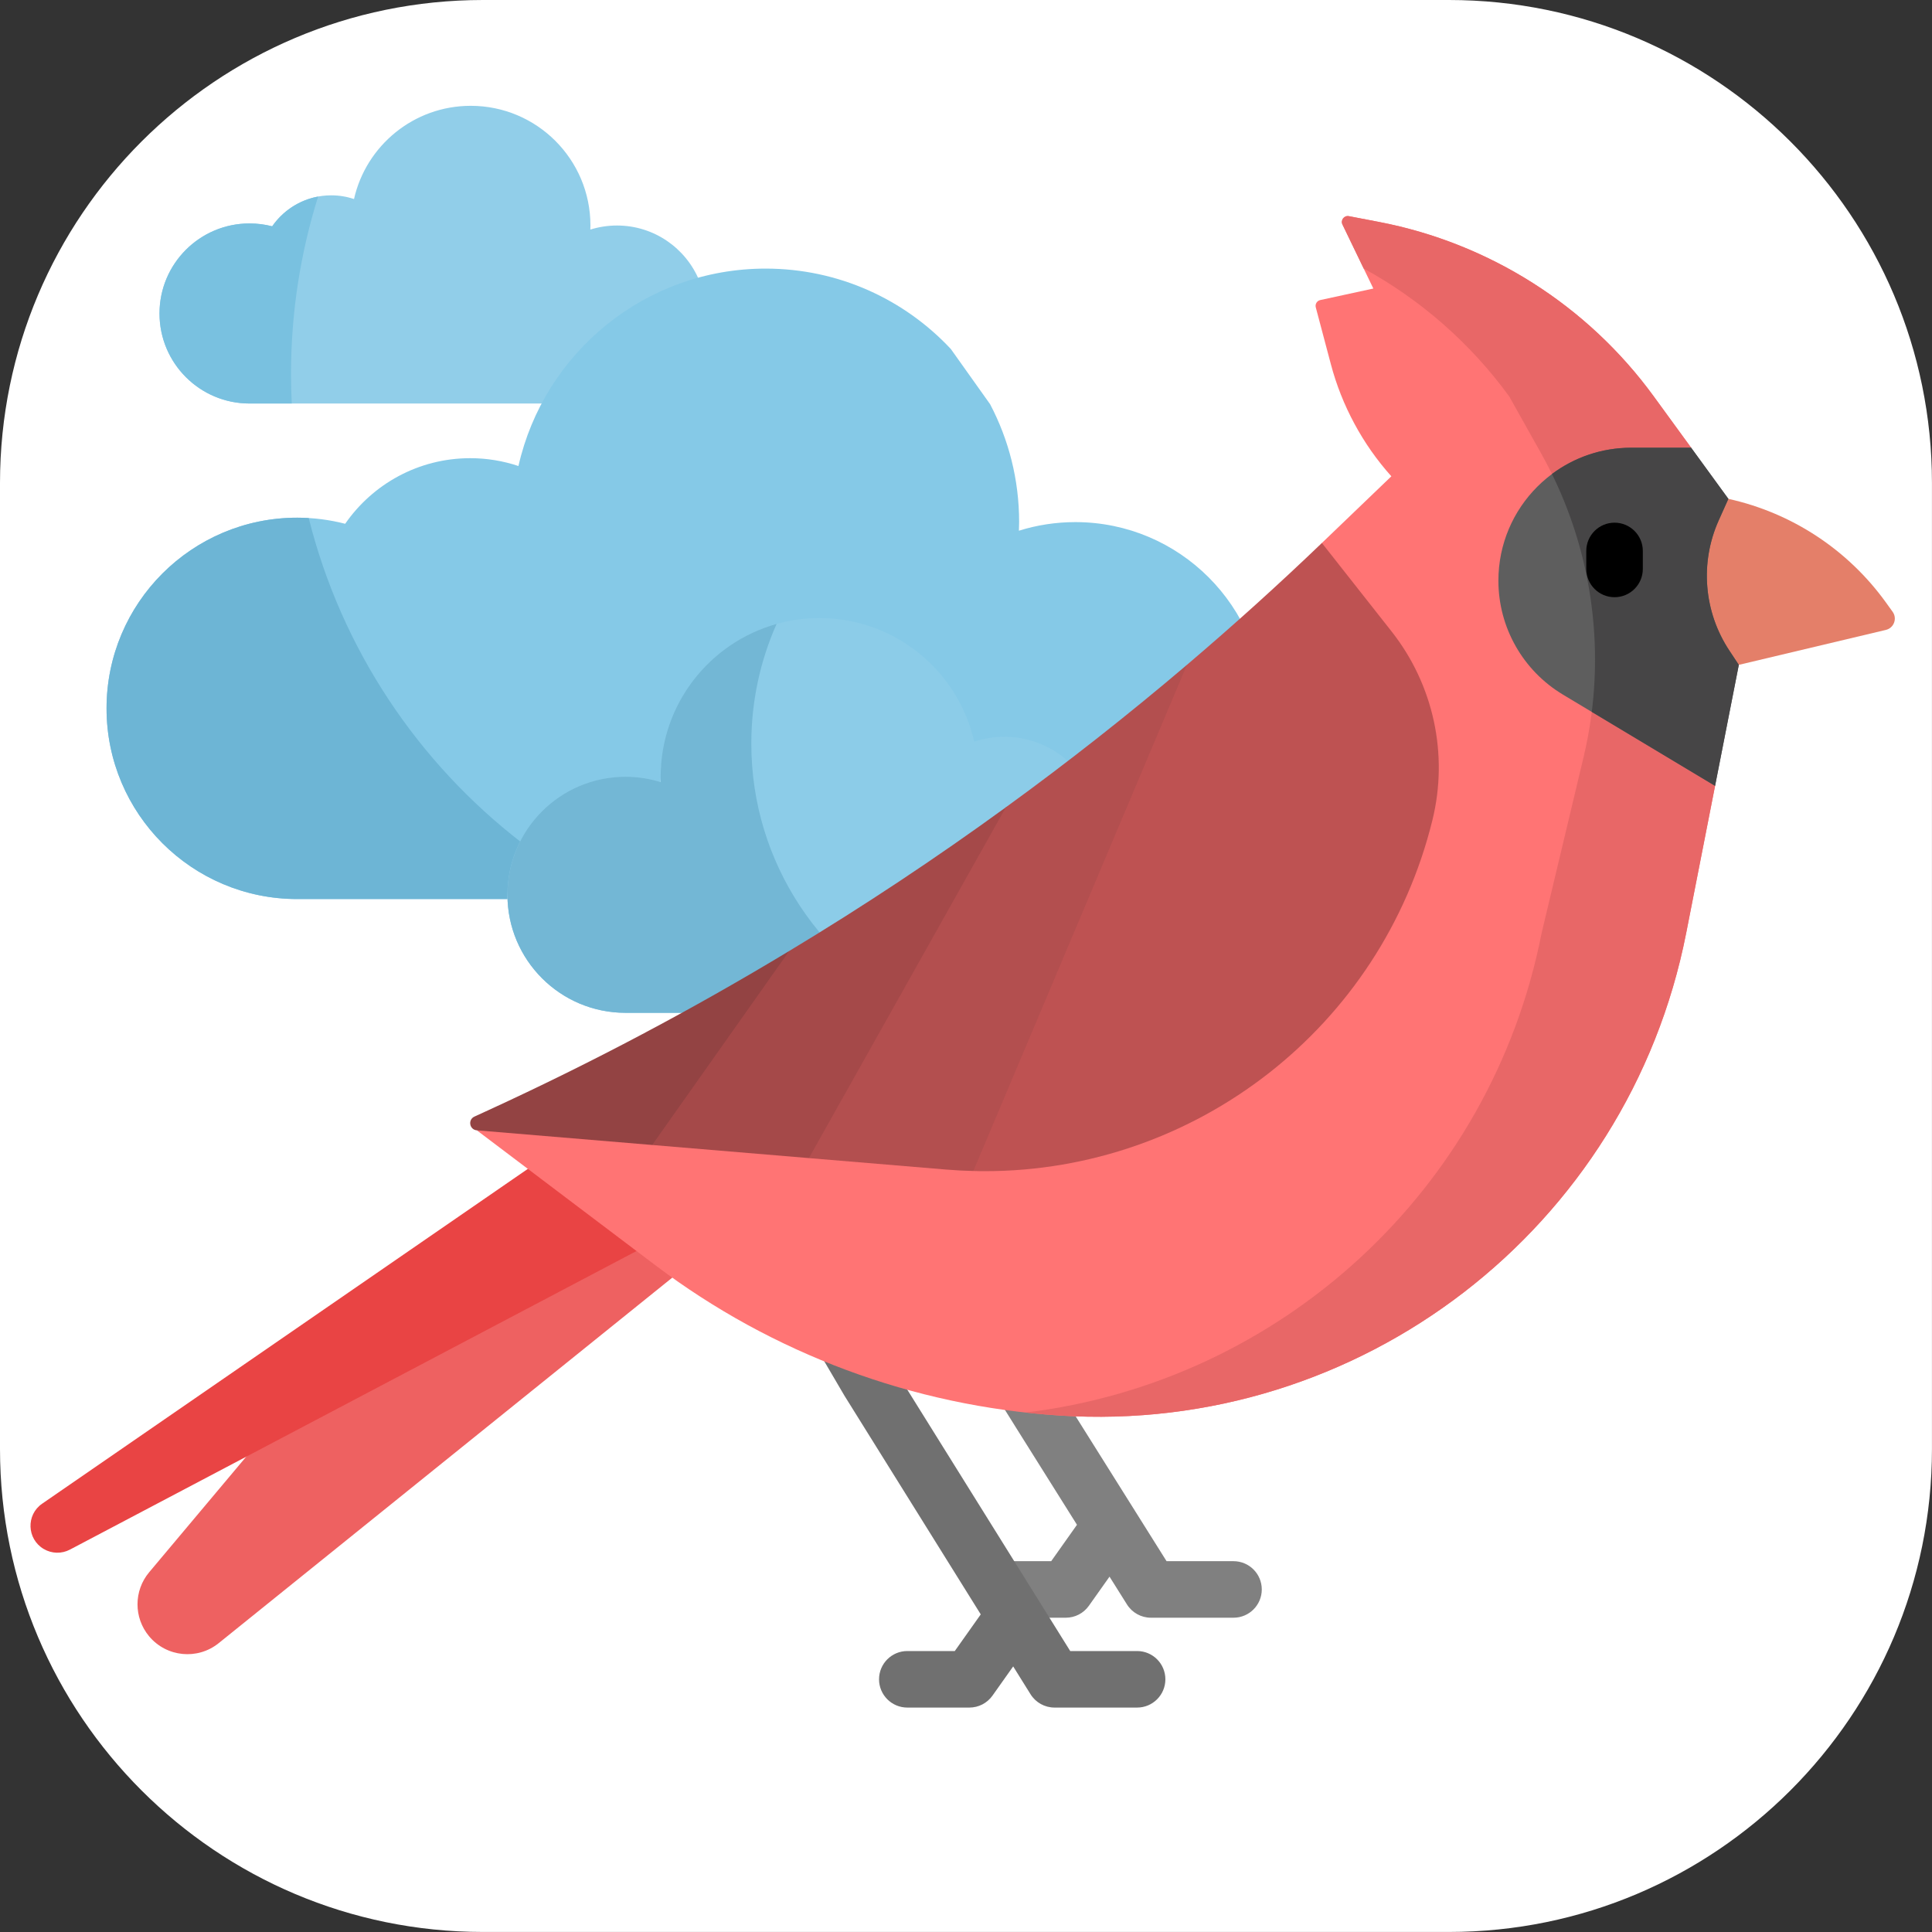 <?xml version="1.0" encoding="UTF-8" standalone="no"?>
<!DOCTYPE svg PUBLIC "-//W3C//DTD SVG 1.1//EN" "http://www.w3.org/Graphics/SVG/1.1/DTD/svg11.dtd">
<svg width="100%" height="100%" viewBox="0 0 512 512" version="1.1" xmlns="http://www.w3.org/2000/svg" xmlns:xlink="http://www.w3.org/1999/xlink" xml:space="preserve" xmlns:serif="http://www.serif.com/" style="fill-rule:evenodd;clip-rule:evenodd;stroke-linejoin:round;stroke-miterlimit:2;">
    <rect x="0" y="0" width="512" height="512" fill="#333333" stroke="none"/>
    <g transform="matrix(1.053,0,0,1.053,-13.192,-20.139)">
        <g id="bg">
            <path d="M498.749,140.68C498.749,73.592 444.282,19.125 377.193,19.125L134.083,19.125C66.995,19.125 12.528,73.592 12.528,140.68L12.528,383.79C12.528,450.878 66.995,505.345 134.083,505.345L377.193,505.345C444.282,505.345 498.749,450.878 498.749,383.79L498.749,140.68Z" style="fill:white;"/>
        </g>
    </g>
    <g id="clouds" transform="matrix(1,0,0,1,9.217,5.354)">
        <g transform="matrix(0.599,0,0,0.599,172.363,142.871)">
            <g id="clouds1" serif:id="clouds">
                <g transform="matrix(1,0,0,1,-255.999,-255.999)">
                    <path d="M155.968,187.07L194.222,187.07C208.512,160.854 232.934,140.976 262.246,132.713C256.349,118.395 242.267,108.316 225.827,108.316C221.717,108.316 217.758,108.949 214.037,110.114C214.057,109.516 214.083,108.919 214.083,108.316C214.083,79.072 190.369,55.36 161.123,55.36C135.9,55.36 114.814,72.992 109.481,96.599C106.313,95.543 102.933,94.965 99.412,94.965C88.578,94.965 79.014,100.389 73.279,108.668C70.079,107.843 66.719,107.396 63.26,107.396C41.26,107.396 23.426,125.231 23.426,147.232C23.426,169.229 41.261,187.068 63.26,187.068L126.947,187.068" style="fill:rgb(145,206,233);fill-rule:nonzero;"/>
                    <path d="M373.536,162.958C353.068,141.065 323.929,127.38 291.595,127.38C238.187,127.38 193.529,164.725 182.233,214.72C175.529,212.484 168.368,211.254 160.915,211.254C137.968,211.254 117.719,222.744 105.574,240.276C98.795,238.525 91.686,237.584 84.358,237.584C37.768,237.584 0,275.352 0,321.942C0,368.53 37.768,406.303 84.358,406.303L177.369,406.303C177.565,377.628 200.858,354.445 229.575,354.445C235.021,354.445 240.272,355.28 245.208,356.827C245.185,356.037 245.149,355.245 245.149,354.445C245.149,315.658 276.591,284.215 315.377,284.215C348.82,284.215 376.787,307.602 383.86,338.906C388.057,337.505 392.538,336.736 397.206,336.736C411.574,336.736 424.257,343.93 431.861,354.911C436.106,353.813 440.557,353.223 445.145,353.223C464.376,353.223 481.202,363.502 490.44,378.86C503.836,364.067 511.997,344.446 511.997,322.92C511.997,276.864 474.665,239.536 428.613,239.536C419.917,239.536 411.533,240.869 403.65,243.339C403.691,242.076 403.746,240.81 403.746,239.536C403.746,220.704 399.105,202.957 390.901,187.373" style="fill:rgb(133,201,231);fill-rule:nonzero;"/>
                    <path d="M89.442,237.74C87.76,237.638 86.066,237.583 84.358,237.583C37.768,237.582 0,275.351 0,321.941C0,368.529 37.768,406.302 84.358,406.302L177.369,406.302C177.43,397.304 179.769,388.848 183.833,381.479C137.844,346.086 103.961,295.755 89.442,237.74Z" style="fill:rgb(109,181,213);fill-rule:nonzero;"/>
                    <path d="M81.614,174.026C81.614,146.664 85.822,120.288 93.613,95.498C85.211,97.049 77.967,101.905 73.28,108.669C70.08,107.844 66.72,107.397 63.261,107.397C41.261,107.397 23.427,125.232 23.427,147.233C23.427,169.23 41.262,187.069 63.261,187.069L81.939,187.069C81.727,182.747 81.614,178.4 81.614,174.026Z" style="fill:rgb(121,193,224);fill-rule:nonzero;"/>
                    <path d="M445.146,350.991C440.558,350.991 436.105,351.579 431.862,352.679C424.258,341.697 411.575,334.504 397.207,334.504C392.539,334.504 388.058,335.273 383.861,336.674C376.787,305.369 348.821,281.983 315.378,281.983C276.592,281.983 245.15,313.426 245.15,352.213C245.15,353.013 245.185,353.805 245.209,354.595C240.273,353.048 235.022,352.213 229.576,352.213C200.741,352.213 177.364,375.586 177.364,404.429C177.364,433.264 200.742,456.639 229.576,456.639L445.148,456.639C474.323,456.639 497.975,432.988 497.975,403.815C497.973,374.64 474.321,350.991 445.146,350.991Z" style="fill:rgb(140,204,232);fill-rule:nonzero;"/>
                    <path d="M285.258,337.525C285.258,318.678 289.258,300.767 296.443,284.584C266.858,292.851 245.148,319.987 245.148,352.211C245.148,353.011 245.183,353.803 245.207,354.593C240.271,353.046 235.02,352.211 229.574,352.211C200.739,352.211 177.362,375.584 177.362,404.427C177.362,433.262 200.74,456.637 229.574,456.637L362.251,456.637C316.86,436.184 285.258,390.545 285.258,337.525Z" style="fill:rgb(115,183,213);fill-rule:nonzero;"/>
                </g>
            </g>
        </g>
    </g>
    <g id="bird" transform="matrix(-1.113,0,0,1.113,520.76,2.022)">
        <g transform="matrix(-0.867,0,0,0.867,238.673,227.194)">
            <g id="bird1" serif:id="bird">
                <g transform="matrix(1,0,0,1,-256,-256)">
                    <clipPath id="_clip1">
                        <rect x="0" y="0" width="512" height="512"/>
                    </clipPath>
                    <g clip-path="url(#_clip1)">
                        <g transform="matrix(-1,0,0,1,512,0)">
                            <path d="M269.7,338.53C271.971,334.892 270.865,330.104 267.227,327.833C263.589,325.56 258.801,326.67 256.531,330.306L227.944,376.085L208.705,406.743C208.69,406.767 208.675,406.791 208.66,406.815L200.005,420.607L181.618,420.607C177.331,420.607 173.855,424.083 173.855,428.37C173.855,432.657 177.331,436.133 181.618,436.133L204.299,436.133C206.97,436.133 209.454,434.759 210.874,432.496L215.67,424.853L221.339,432.857C222.794,434.912 225.156,436.133 227.673,436.133L244.727,436.133C249.014,436.133 252.49,432.657 252.49,428.37C252.49,424.083 249.014,420.607 244.727,420.607L231.688,420.607L224.608,410.611L241.104,384.323L269.7,338.53Z" style="fill:rgb(128,128,128);fill-rule:nonzero;"/>
                            <path d="M316.937,311.276C313.241,309.108 308.484,310.348 306.313,314.045L275.165,367.149L226.464,445.283L208.093,445.283C203.806,445.283 200.33,448.759 200.33,453.046C200.33,457.333 203.806,460.809 208.093,460.809L230.773,460.809C233.453,460.809 235.944,459.427 237.362,457.152L242.128,449.505L247.815,457.533C249.27,459.588 251.632,460.809 254.149,460.809L271.203,460.809C275.49,460.809 278.966,457.333 278.966,453.046C278.966,448.759 275.49,445.283 271.203,445.283L258.164,445.283L251.035,435.217L288.396,375.273C288.434,375.214 288.469,375.154 288.504,375.094L319.706,321.899C321.874,318.202 320.636,313.445 316.937,311.276Z" style="fill:rgb(112,112,112);fill-rule:nonzero;"/>
                            <path d="M335.754,342.739L460.316,443.116C466.139,447.809 474.65,446.964 479.438,441.218C483.685,436.123 483.67,428.717 479.405,423.638L452.772,391.92L318.679,264.934L284.149,288.076L335.754,342.739Z" style="fill:rgb(238,97,97);fill-rule:nonzero;"/>
                            <path d="M345.571,335.426L501.176,417.429C503.443,418.624 506.167,418.558 508.373,417.254C513.014,414.512 513.246,407.881 508.808,404.821L375.419,312.869L314.143,275.148L286.427,303.181L345.571,335.426Z" style="fill:rgb(233,68,68);fill-rule:nonzero;"/>
                            <path d="M42.847,174.448L2.462,164.852C0.245,164.326 -0.726,161.716 0.606,159.868L2.443,157.317C12.878,142.832 28.284,132.7 45.719,128.857L95.147,119.093L99.761,184.005L42.847,174.448Z" style="fill:rgb(228,127,105);fill-rule:nonzero;"/>
                            <g>
                                <path d="M228.334,254.832L157.346,140.976L138.27,122.665C142.224,118.256 145.619,113.412 148.403,108.237C151.198,103.061 153.382,97.565 154.893,91.841L159.023,76.274C159.261,75.373 158.702,74.462 157.802,74.266L143.217,71.098L151.695,53.523C152.274,52.322 151.239,50.966 149.925,51.225L141.613,52.819C111.317,58.667 84.364,75.787 66.198,100.732L55.946,114.808L55.951,114.809L69.211,178.879L49.368,207.675L49.366,207.675L57.297,248.094C73.227,329.243 146.913,385.965 229.428,380.603C249.539,379.299 269.236,375.065 287.919,368.11C306.612,361.164 324.291,351.507 340.366,339.356L389.428,302.28L228.334,254.832Z" style="fill:rgb(255,116,116);fill-rule:nonzero;"/>
                                <path d="M96.999,248.093L85.491,199.837C78.749,171.565 82.894,141.79 97.101,116.434L105.9,100.731C116.563,86.09 130.254,74.149 145.87,65.596L151.695,53.522C152.274,52.321 151.239,50.965 149.925,51.224L141.613,52.818C111.317,58.666 84.364,75.786 66.198,100.731L55.938,114.812L72.163,155.868L49.368,207.674L49.366,207.675L57.297,248.093C73.227,329.242 146.913,385.964 229.428,380.602C232.538,380.4 235.654,380.127 238.741,379.785C169.128,371.422 110.939,319.108 96.999,248.093Z" style="fill:rgb(232,103,103);fill-rule:nonzero;"/>
                                <g>
                                    <path d="M108.873,151.32C108.873,157.737 107.196,163.906 104.132,169.309C101.079,174.702 96.639,179.329 91.142,182.62L49.367,207.689L42.847,174.448L45.434,170.551C52.483,159.911 53.58,146.403 48.363,134.769L45.714,128.869L55.94,114.824L72.366,114.824C92.529,114.824 108.873,131.167 108.873,151.32Z" style="fill:rgb(94,94,94);fill-rule:nonzero;"/>
                                </g>
                                <path d="M94.161,122.025C88.077,117.488 80.541,114.808 72.367,114.808L55.941,114.808L45.715,128.854L48.364,134.754C53.581,146.388 52.484,159.895 45.435,170.536L42.847,174.448L49.368,207.674L83.227,187.356C80.436,165.029 84.21,142.306 94.161,122.025Z" style="fill:rgb(70,69,70);fill-rule:nonzero;"/>
                                <g>
                                    <path d="M76.973,155.868C72.686,155.868 69.211,152.392 69.211,148.105L69.211,143.164C69.211,138.876 72.686,135.401 76.973,135.401C81.261,135.401 84.736,138.876 84.736,143.164L84.736,148.105C84.736,152.392 81.261,155.868 76.973,155.868Z" style="fill-rule:nonzero;"/>
                                </g>
                                <g id="XMLID_438_">
                                    <g>
                                        <g id="XMLID_440_">
                                            <g>
                                                <path d="M210.887,194.307L194.412,174.448C181.743,163.673 169.374,152.515 157.346,140.975L138.187,165.298C126.677,179.914 122.547,199.01 126.988,217.072C141.002,274.073 192.124,313.499 249.912,313.499C250.968,313.499 252.013,313.488 253.069,313.447L263.115,277.642L210.887,194.307Z" style="fill:rgb(190,82,82);fill-rule:nonzero;"/>
                                                <path d="M323.303,268.589L303.663,253.061L303.673,253.051C283.261,240.755 263.399,227.578 244.136,213.563L232.194,209.051L268.643,293.043L298.228,309.907L341.266,306.305L344.847,295.969L323.303,268.589Z" style="fill:rgb(165,73,73);fill-rule:nonzero;"/>
                                                <path d="M244.136,213.574L298.228,309.907L260.552,313.054C258.047,313.261 255.553,313.395 253.069,313.447L194.412,174.448C210.497,188.122 227.078,201.174 244.136,213.563L244.136,213.574Z" style="fill:rgb(179,79,79);fill-rule:nonzero;"/>
                                            </g>
                                        </g>
                                    </g>
                                </g>
                            </g>
                            <path d="M390.09,298.511C391.943,299.36 391.457,302.113 389.428,302.279L341.266,306.305L303.663,253.061L303.673,253.051C330.295,269.126 357.838,283.699 386.167,296.71L390.09,298.511Z" style="fill:rgb(147,67,67);fill-rule:nonzero;"/>
                        </g>
                    </g>
                </g>
            </g>
        </g>
    </g>
</svg>

